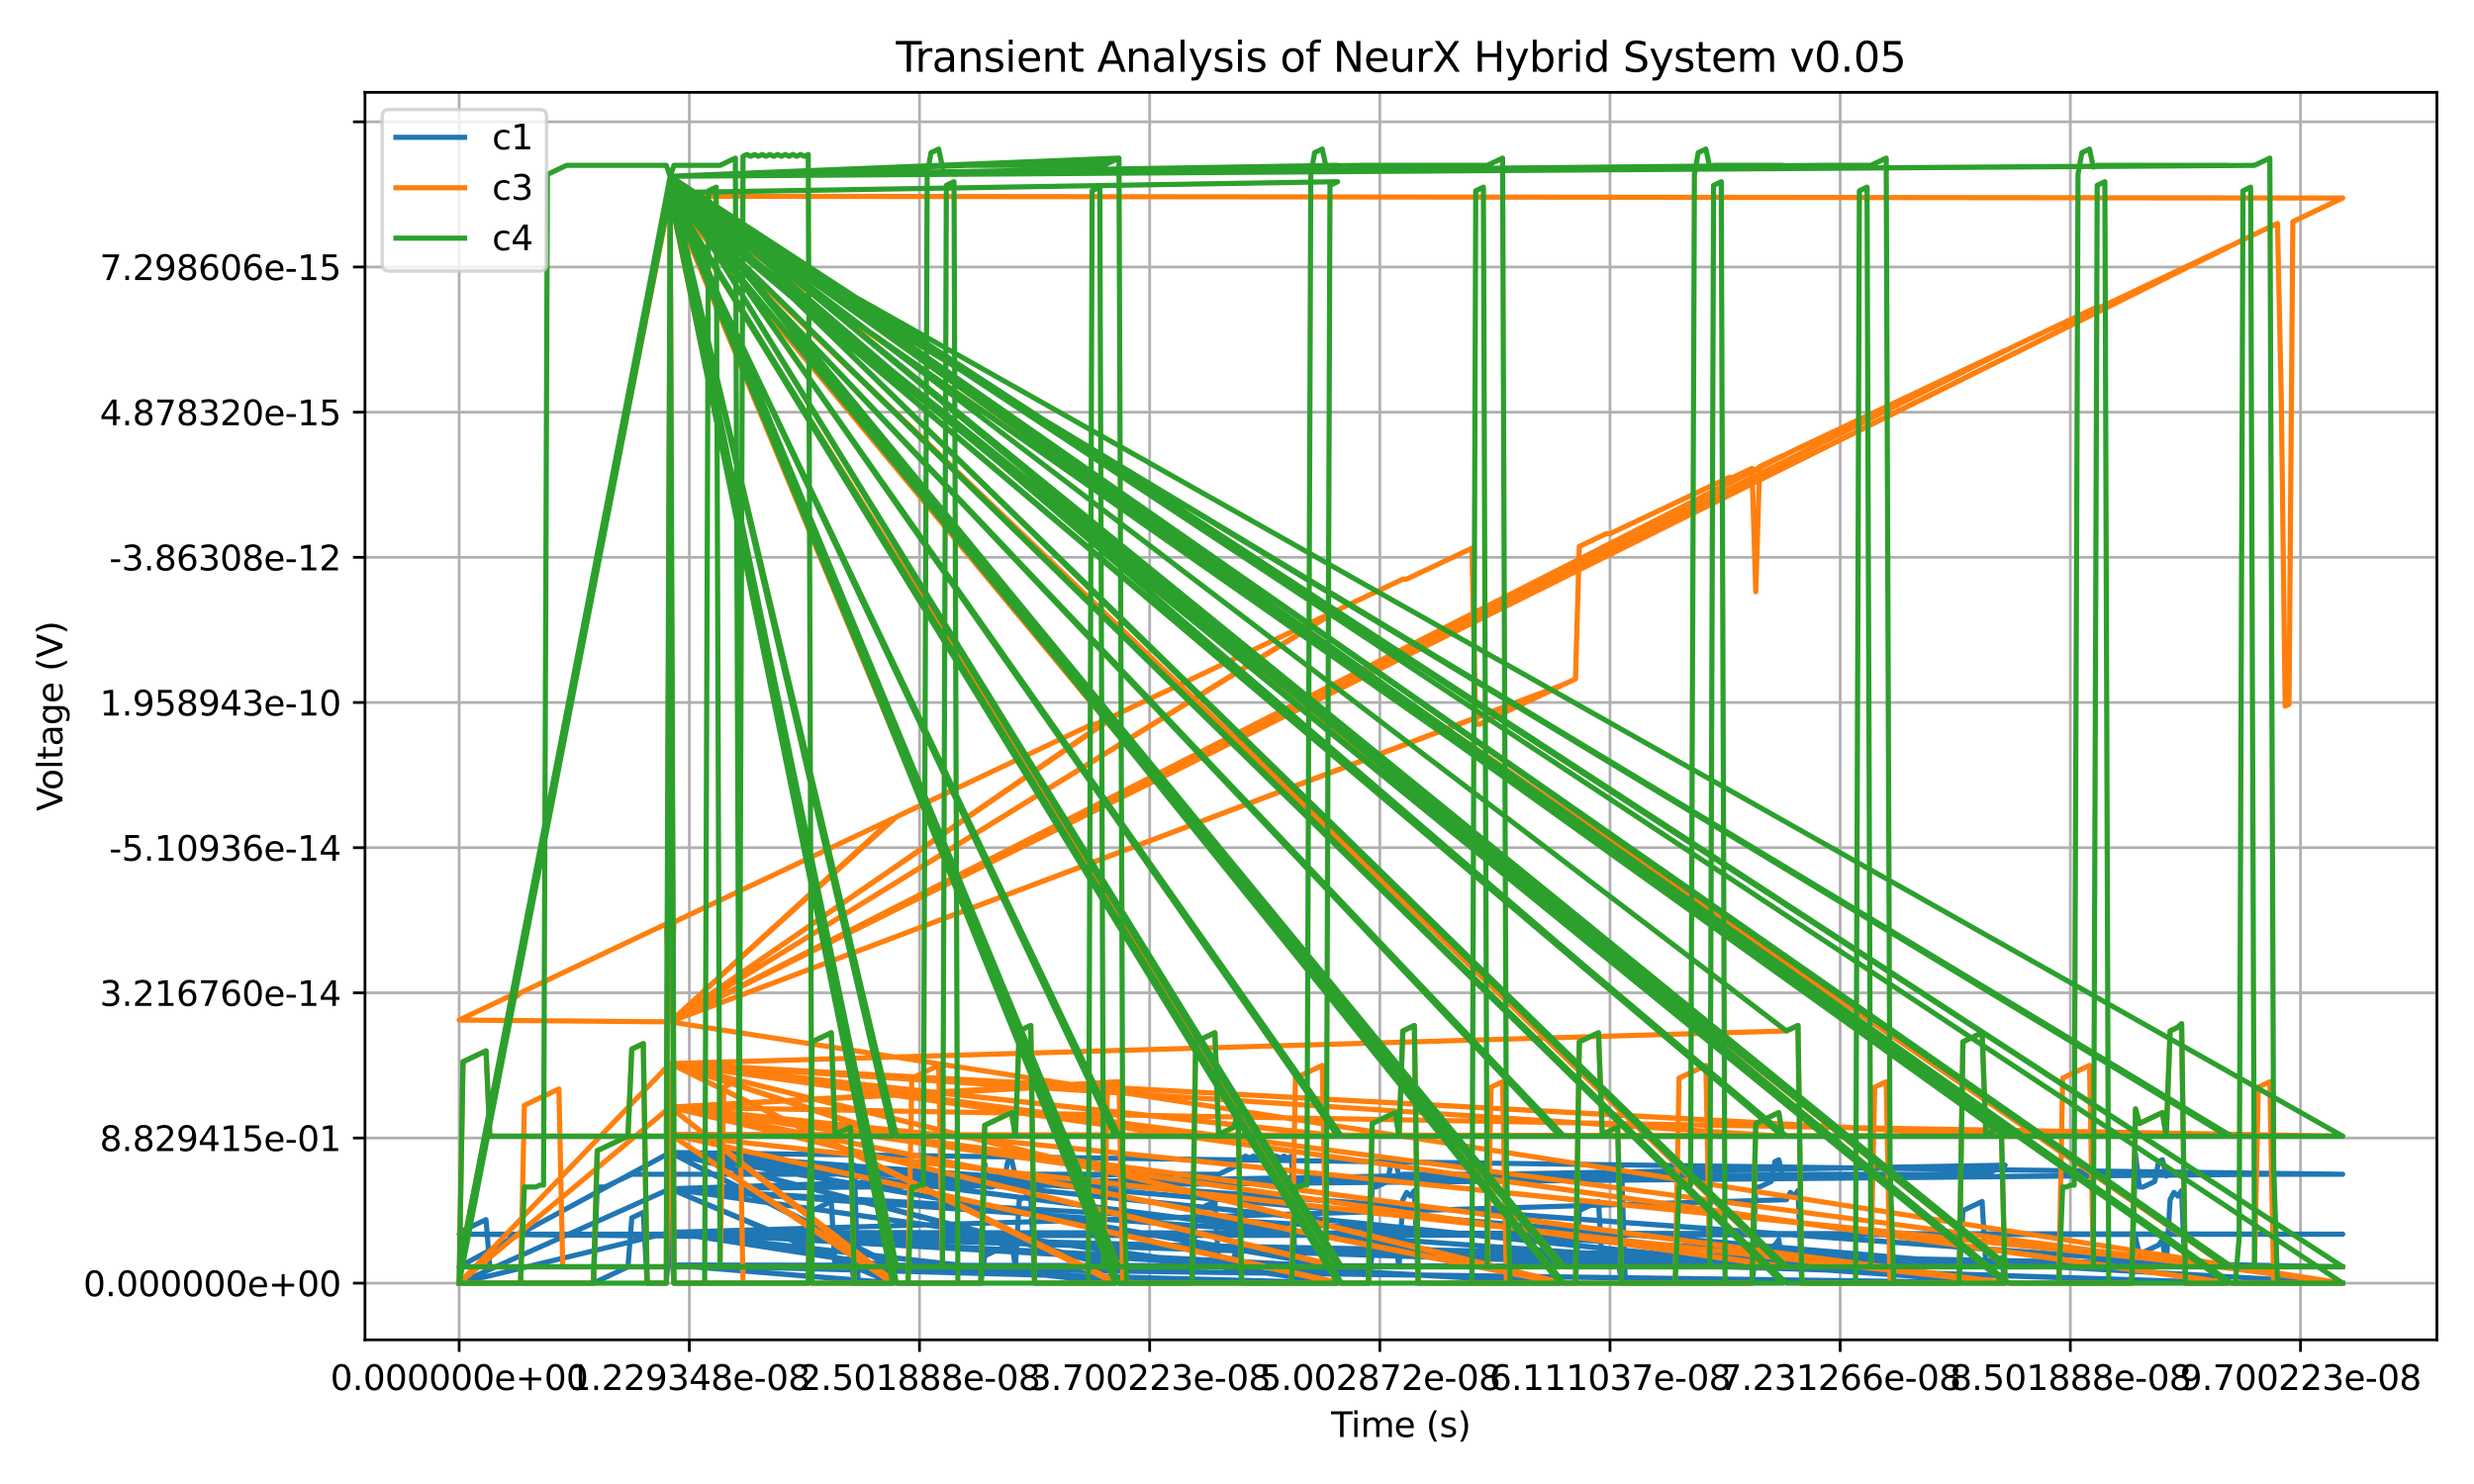 <?xml version="1.0" encoding="utf-8" standalone="no"?>
<!DOCTYPE svg PUBLIC "-//W3C//DTD SVG 1.1//EN"
  "http://www.w3.org/Graphics/SVG/1.1/DTD/svg11.dtd">
<svg xmlns:xlink="http://www.w3.org/1999/xlink" width="720pt" height="432pt" viewBox="0 0 720 432" xmlns="http://www.w3.org/2000/svg" version="1.1">
 <defs>
  <style type="text/css">*{stroke-linejoin: round; stroke-linecap: butt}</style>
 </defs>
 <g id="figure_1">
  <g id="patch_1">
   <path d="M 0 432 
L 720 432 
L 720 0 
L 0 0 
z
" style="fill: #ffffff"/>
  </g>
  <g id="axes_1">
   <g id="patch_2">
    <path d="M 106.22 390.04 
L 709.2 390.04 
L 709.2 26.88 
L 106.22 26.88 
z
" style="fill: #ffffff"/>
   </g>
   <g id="matplotlib.axis_1">
    <g id="xtick_1">
     <g id="line2d_1">
      <path d="M 133.628 390.04 
L 133.628 26.88 
" clip-path="url(#p514e5cd250)" style="fill: none; stroke: #b0b0b0; stroke-width: 0.8; stroke-linecap: square"/>
     </g>
     <g id="line2d_2">
      <defs>
       <path id="ma75a1e604f" d="M 0 0 
L 0 3.5 
" style="stroke: #000000; stroke-width: 0.8"/>
      </defs>
      <g>
       <use xlink:href="#ma75a1e604f" x="133.628" y="390.04" style="stroke: #000000; stroke-width: 0.8"/>
      </g>
     </g>
     <g id="text_1">
      <!-- 0.000000e+00 -->
      <g transform="translate(96.141 404.638) scale(0.1 -0.1)">
       <defs>
        <path id="DejaVuSans-30" d="M 2034 4250 
Q 1547 4250 1301 3770 
Q 1056 3291 1056 2328 
Q 1056 1369 1301 889 
Q 1547 409 2034 409 
Q 2525 409 2770 889 
Q 3016 1369 3016 2328 
Q 3016 3291 2770 3770 
Q 2525 4250 2034 4250 
z
M 2034 4750 
Q 2819 4750 3233 4129 
Q 3647 3509 3647 2328 
Q 3647 1150 3233 529 
Q 2819 -91 2034 -91 
Q 1250 -91 836 529 
Q 422 1150 422 2328 
Q 422 3509 836 4129 
Q 1250 4750 2034 4750 
z
" transform="scale(0.016)"/>
        <path id="DejaVuSans-2e" d="M 684 794 
L 1344 794 
L 1344 0 
L 684 0 
L 684 794 
z
" transform="scale(0.016)"/>
        <path id="DejaVuSans-65" d="M 3597 1894 
L 3597 1613 
L 953 1613 
Q 991 1019 1311 708 
Q 1631 397 2203 397 
Q 2534 397 2845 478 
Q 3156 559 3463 722 
L 3463 178 
Q 3153 47 2828 -22 
Q 2503 -91 2169 -91 
Q 1331 -91 842 396 
Q 353 884 353 1716 
Q 353 2575 817 3079 
Q 1281 3584 2069 3584 
Q 2775 3584 3186 3129 
Q 3597 2675 3597 1894 
z
M 3022 2063 
Q 3016 2534 2758 2815 
Q 2500 3097 2075 3097 
Q 1594 3097 1305 2825 
Q 1016 2553 972 2059 
L 3022 2063 
z
" transform="scale(0.016)"/>
        <path id="DejaVuSans-2b" d="M 2944 4013 
L 2944 2272 
L 4684 2272 
L 4684 1741 
L 2944 1741 
L 2944 0 
L 2419 0 
L 2419 1741 
L 678 1741 
L 678 2272 
L 2419 2272 
L 2419 4013 
L 2944 4013 
z
" transform="scale(0.016)"/>
       </defs>
       <use xlink:href="#DejaVuSans-30"/>
       <use xlink:href="#DejaVuSans-2e" x="63.623"/>
       <use xlink:href="#DejaVuSans-30" x="95.41"/>
       <use xlink:href="#DejaVuSans-30" x="159.033"/>
       <use xlink:href="#DejaVuSans-30" x="222.656"/>
       <use xlink:href="#DejaVuSans-30" x="286.279"/>
       <use xlink:href="#DejaVuSans-30" x="349.902"/>
       <use xlink:href="#DejaVuSans-30" x="413.525"/>
       <use xlink:href="#DejaVuSans-65" x="477.148"/>
       <use xlink:href="#DejaVuSans-2b" x="538.672"/>
       <use xlink:href="#DejaVuSans-30" x="622.461"/>
       <use xlink:href="#DejaVuSans-30" x="686.084"/>
      </g>
     </g>
    </g>
    <g id="xtick_2">
     <g id="line2d_3">
      <path d="M 200.614 390.04 
L 200.614 26.88 
" clip-path="url(#p514e5cd250)" style="fill: none; stroke: #b0b0b0; stroke-width: 0.8; stroke-linecap: square"/>
     </g>
     <g id="line2d_4">
      <g>
       <use xlink:href="#ma75a1e604f" x="200.614" y="390.04" style="stroke: #000000; stroke-width: 0.8"/>
      </g>
     </g>
     <g id="text_2">
      <!-- 1.229348e-08 -->
      <g transform="translate(165.513 404.638) scale(0.1 -0.1)">
       <defs>
        <path id="DejaVuSans-31" d="M 794 531 
L 1825 531 
L 1825 4091 
L 703 3866 
L 703 4441 
L 1819 4666 
L 2450 4666 
L 2450 531 
L 3481 531 
L 3481 0 
L 794 0 
L 794 531 
z
" transform="scale(0.016)"/>
        <path id="DejaVuSans-32" d="M 1228 531 
L 3431 531 
L 3431 0 
L 469 0 
L 469 531 
Q 828 903 1448 1529 
Q 2069 2156 2228 2338 
Q 2531 2678 2651 2914 
Q 2772 3150 2772 3378 
Q 2772 3750 2511 3984 
Q 2250 4219 1831 4219 
Q 1534 4219 1204 4116 
Q 875 4013 500 3803 
L 500 4441 
Q 881 4594 1212 4672 
Q 1544 4750 1819 4750 
Q 2544 4750 2975 4387 
Q 3406 4025 3406 3419 
Q 3406 3131 3298 2873 
Q 3191 2616 2906 2266 
Q 2828 2175 2409 1742 
Q 1991 1309 1228 531 
z
" transform="scale(0.016)"/>
        <path id="DejaVuSans-39" d="M 703 97 
L 703 672 
Q 941 559 1184 500 
Q 1428 441 1663 441 
Q 2288 441 2617 861 
Q 2947 1281 2994 2138 
Q 2813 1869 2534 1725 
Q 2256 1581 1919 1581 
Q 1219 1581 811 2004 
Q 403 2428 403 3163 
Q 403 3881 828 4315 
Q 1253 4750 1959 4750 
Q 2769 4750 3195 4129 
Q 3622 3509 3622 2328 
Q 3622 1225 3098 567 
Q 2575 -91 1691 -91 
Q 1453 -91 1209 -44 
Q 966 3 703 97 
z
M 1959 2075 
Q 2384 2075 2632 2365 
Q 2881 2656 2881 3163 
Q 2881 3666 2632 3958 
Q 2384 4250 1959 4250 
Q 1534 4250 1286 3958 
Q 1038 3666 1038 3163 
Q 1038 2656 1286 2365 
Q 1534 2075 1959 2075 
z
" transform="scale(0.016)"/>
        <path id="DejaVuSans-33" d="M 2597 2516 
Q 3050 2419 3304 2112 
Q 3559 1806 3559 1356 
Q 3559 666 3084 287 
Q 2609 -91 1734 -91 
Q 1441 -91 1130 -33 
Q 819 25 488 141 
L 488 750 
Q 750 597 1062 519 
Q 1375 441 1716 441 
Q 2309 441 2620 675 
Q 2931 909 2931 1356 
Q 2931 1769 2642 2001 
Q 2353 2234 1838 2234 
L 1294 2234 
L 1294 2753 
L 1863 2753 
Q 2328 2753 2575 2939 
Q 2822 3125 2822 3475 
Q 2822 3834 2567 4026 
Q 2313 4219 1838 4219 
Q 1578 4219 1281 4162 
Q 984 4106 628 3988 
L 628 4550 
Q 988 4650 1302 4700 
Q 1616 4750 1894 4750 
Q 2613 4750 3031 4423 
Q 3450 4097 3450 3541 
Q 3450 3153 3228 2886 
Q 3006 2619 2597 2516 
z
" transform="scale(0.016)"/>
        <path id="DejaVuSans-34" d="M 2419 4116 
L 825 1625 
L 2419 1625 
L 2419 4116 
z
M 2253 4666 
L 3047 4666 
L 3047 1625 
L 3713 1625 
L 3713 1100 
L 3047 1100 
L 3047 0 
L 2419 0 
L 2419 1100 
L 313 1100 
L 313 1709 
L 2253 4666 
z
" transform="scale(0.016)"/>
        <path id="DejaVuSans-38" d="M 2034 2216 
Q 1584 2216 1326 1975 
Q 1069 1734 1069 1313 
Q 1069 891 1326 650 
Q 1584 409 2034 409 
Q 2484 409 2743 651 
Q 3003 894 3003 1313 
Q 3003 1734 2745 1975 
Q 2488 2216 2034 2216 
z
M 1403 2484 
Q 997 2584 770 2862 
Q 544 3141 544 3541 
Q 544 4100 942 4425 
Q 1341 4750 2034 4750 
Q 2731 4750 3128 4425 
Q 3525 4100 3525 3541 
Q 3525 3141 3298 2862 
Q 3072 2584 2669 2484 
Q 3125 2378 3379 2068 
Q 3634 1759 3634 1313 
Q 3634 634 3220 271 
Q 2806 -91 2034 -91 
Q 1263 -91 848 271 
Q 434 634 434 1313 
Q 434 1759 690 2068 
Q 947 2378 1403 2484 
z
M 1172 3481 
Q 1172 3119 1398 2916 
Q 1625 2713 2034 2713 
Q 2441 2713 2670 2916 
Q 2900 3119 2900 3481 
Q 2900 3844 2670 4047 
Q 2441 4250 2034 4250 
Q 1625 4250 1398 4047 
Q 1172 3844 1172 3481 
z
" transform="scale(0.016)"/>
        <path id="DejaVuSans-2d" d="M 313 2009 
L 1997 2009 
L 1997 1497 
L 313 1497 
L 313 2009 
z
" transform="scale(0.016)"/>
       </defs>
       <use xlink:href="#DejaVuSans-31"/>
       <use xlink:href="#DejaVuSans-2e" x="63.623"/>
       <use xlink:href="#DejaVuSans-32" x="95.41"/>
       <use xlink:href="#DejaVuSans-32" x="159.033"/>
       <use xlink:href="#DejaVuSans-39" x="222.656"/>
       <use xlink:href="#DejaVuSans-33" x="286.279"/>
       <use xlink:href="#DejaVuSans-34" x="349.902"/>
       <use xlink:href="#DejaVuSans-38" x="413.525"/>
       <use xlink:href="#DejaVuSans-65" x="477.148"/>
       <use xlink:href="#DejaVuSans-2d" x="538.672"/>
       <use xlink:href="#DejaVuSans-30" x="574.756"/>
       <use xlink:href="#DejaVuSans-38" x="638.379"/>
      </g>
     </g>
    </g>
    <g id="xtick_3">
     <g id="line2d_5">
      <path d="M 267.599 390.04 
L 267.599 26.88 
" clip-path="url(#p514e5cd250)" style="fill: none; stroke: #b0b0b0; stroke-width: 0.8; stroke-linecap: square"/>
     </g>
     <g id="line2d_6">
      <g>
       <use xlink:href="#ma75a1e604f" x="267.599" y="390.04" style="stroke: #000000; stroke-width: 0.8"/>
      </g>
     </g>
     <g id="text_3">
      <!-- 2.501888e-08 -->
      <g transform="translate(232.498 404.638) scale(0.1 -0.1)">
       <defs>
        <path id="DejaVuSans-35" d="M 691 4666 
L 3169 4666 
L 3169 4134 
L 1269 4134 
L 1269 2991 
Q 1406 3038 1543 3061 
Q 1681 3084 1819 3084 
Q 2600 3084 3056 2656 
Q 3513 2228 3513 1497 
Q 3513 744 3044 326 
Q 2575 -91 1722 -91 
Q 1428 -91 1123 -41 
Q 819 9 494 109 
L 494 744 
Q 775 591 1075 516 
Q 1375 441 1709 441 
Q 2250 441 2565 725 
Q 2881 1009 2881 1497 
Q 2881 1984 2565 2268 
Q 2250 2553 1709 2553 
Q 1456 2553 1204 2497 
Q 953 2441 691 2322 
L 691 4666 
z
" transform="scale(0.016)"/>
       </defs>
       <use xlink:href="#DejaVuSans-32"/>
       <use xlink:href="#DejaVuSans-2e" x="63.623"/>
       <use xlink:href="#DejaVuSans-35" x="95.41"/>
       <use xlink:href="#DejaVuSans-30" x="159.033"/>
       <use xlink:href="#DejaVuSans-31" x="222.656"/>
       <use xlink:href="#DejaVuSans-38" x="286.279"/>
       <use xlink:href="#DejaVuSans-38" x="349.902"/>
       <use xlink:href="#DejaVuSans-38" x="413.525"/>
       <use xlink:href="#DejaVuSans-65" x="477.148"/>
       <use xlink:href="#DejaVuSans-2d" x="538.672"/>
       <use xlink:href="#DejaVuSans-30" x="574.756"/>
       <use xlink:href="#DejaVuSans-38" x="638.379"/>
      </g>
     </g>
    </g>
    <g id="xtick_4">
     <g id="line2d_7">
      <path d="M 334.584 390.04 
L 334.584 26.88 
" clip-path="url(#p514e5cd250)" style="fill: none; stroke: #b0b0b0; stroke-width: 0.8; stroke-linecap: square"/>
     </g>
     <g id="line2d_8">
      <g>
       <use xlink:href="#ma75a1e604f" x="334.584" y="390.04" style="stroke: #000000; stroke-width: 0.8"/>
      </g>
     </g>
     <g id="text_4">
      <!-- 3.700223e-08 -->
      <g transform="translate(299.484 404.638) scale(0.1 -0.1)">
       <defs>
        <path id="DejaVuSans-37" d="M 525 4666 
L 3525 4666 
L 3525 4397 
L 1831 0 
L 1172 0 
L 2766 4134 
L 525 4134 
L 525 4666 
z
" transform="scale(0.016)"/>
       </defs>
       <use xlink:href="#DejaVuSans-33"/>
       <use xlink:href="#DejaVuSans-2e" x="63.623"/>
       <use xlink:href="#DejaVuSans-37" x="95.41"/>
       <use xlink:href="#DejaVuSans-30" x="159.033"/>
       <use xlink:href="#DejaVuSans-30" x="222.656"/>
       <use xlink:href="#DejaVuSans-32" x="286.279"/>
       <use xlink:href="#DejaVuSans-32" x="349.902"/>
       <use xlink:href="#DejaVuSans-33" x="413.525"/>
       <use xlink:href="#DejaVuSans-65" x="477.148"/>
       <use xlink:href="#DejaVuSans-2d" x="538.672"/>
       <use xlink:href="#DejaVuSans-30" x="574.756"/>
       <use xlink:href="#DejaVuSans-38" x="638.379"/>
      </g>
     </g>
    </g>
    <g id="xtick_5">
     <g id="line2d_9">
      <path d="M 401.57 390.04 
L 401.57 26.88 
" clip-path="url(#p514e5cd250)" style="fill: none; stroke: #b0b0b0; stroke-width: 0.8; stroke-linecap: square"/>
     </g>
     <g id="line2d_10">
      <g>
       <use xlink:href="#ma75a1e604f" x="401.57" y="390.04" style="stroke: #000000; stroke-width: 0.8"/>
      </g>
     </g>
     <g id="text_5">
      <!-- 5.002872e-08 -->
      <g transform="translate(366.469 404.638) scale(0.1 -0.1)">
       <use xlink:href="#DejaVuSans-35"/>
       <use xlink:href="#DejaVuSans-2e" x="63.623"/>
       <use xlink:href="#DejaVuSans-30" x="95.41"/>
       <use xlink:href="#DejaVuSans-30" x="159.033"/>
       <use xlink:href="#DejaVuSans-32" x="222.656"/>
       <use xlink:href="#DejaVuSans-38" x="286.279"/>
       <use xlink:href="#DejaVuSans-37" x="349.902"/>
       <use xlink:href="#DejaVuSans-32" x="413.525"/>
       <use xlink:href="#DejaVuSans-65" x="477.148"/>
       <use xlink:href="#DejaVuSans-2d" x="538.672"/>
       <use xlink:href="#DejaVuSans-30" x="574.756"/>
       <use xlink:href="#DejaVuSans-38" x="638.379"/>
      </g>
     </g>
    </g>
    <g id="xtick_6">
     <g id="line2d_11">
      <path d="M 468.555 390.04 
L 468.555 26.88 
" clip-path="url(#p514e5cd250)" style="fill: none; stroke: #b0b0b0; stroke-width: 0.8; stroke-linecap: square"/>
     </g>
     <g id="line2d_12">
      <g>
       <use xlink:href="#ma75a1e604f" x="468.555" y="390.04" style="stroke: #000000; stroke-width: 0.8"/>
      </g>
     </g>
     <g id="text_6">
      <!-- 6.111037e-08 -->
      <g transform="translate(433.454 404.638) scale(0.1 -0.1)">
       <defs>
        <path id="DejaVuSans-36" d="M 2113 2584 
Q 1688 2584 1439 2293 
Q 1191 2003 1191 1497 
Q 1191 994 1439 701 
Q 1688 409 2113 409 
Q 2538 409 2786 701 
Q 3034 994 3034 1497 
Q 3034 2003 2786 2293 
Q 2538 2584 2113 2584 
z
M 3366 4563 
L 3366 3988 
Q 3128 4100 2886 4159 
Q 2644 4219 2406 4219 
Q 1781 4219 1451 3797 
Q 1122 3375 1075 2522 
Q 1259 2794 1537 2939 
Q 1816 3084 2150 3084 
Q 2853 3084 3261 2657 
Q 3669 2231 3669 1497 
Q 3669 778 3244 343 
Q 2819 -91 2113 -91 
Q 1303 -91 875 529 
Q 447 1150 447 2328 
Q 447 3434 972 4092 
Q 1497 4750 2381 4750 
Q 2619 4750 2861 4703 
Q 3103 4656 3366 4563 
z
" transform="scale(0.016)"/>
       </defs>
       <use xlink:href="#DejaVuSans-36"/>
       <use xlink:href="#DejaVuSans-2e" x="63.623"/>
       <use xlink:href="#DejaVuSans-31" x="95.41"/>
       <use xlink:href="#DejaVuSans-31" x="159.033"/>
       <use xlink:href="#DejaVuSans-31" x="222.656"/>
       <use xlink:href="#DejaVuSans-30" x="286.279"/>
       <use xlink:href="#DejaVuSans-33" x="349.902"/>
       <use xlink:href="#DejaVuSans-37" x="413.525"/>
       <use xlink:href="#DejaVuSans-65" x="477.148"/>
       <use xlink:href="#DejaVuSans-2d" x="538.672"/>
       <use xlink:href="#DejaVuSans-30" x="574.756"/>
       <use xlink:href="#DejaVuSans-38" x="638.379"/>
      </g>
     </g>
    </g>
    <g id="xtick_7">
     <g id="line2d_13">
      <path d="M 535.54 390.04 
L 535.54 26.88 
" clip-path="url(#p514e5cd250)" style="fill: none; stroke: #b0b0b0; stroke-width: 0.8; stroke-linecap: square"/>
     </g>
     <g id="line2d_14">
      <g>
       <use xlink:href="#ma75a1e604f" x="535.54" y="390.04" style="stroke: #000000; stroke-width: 0.8"/>
      </g>
     </g>
     <g id="text_7">
      <!-- 7.231266e-08 -->
      <g transform="translate(500.44 404.638) scale(0.1 -0.1)">
       <use xlink:href="#DejaVuSans-37"/>
       <use xlink:href="#DejaVuSans-2e" x="63.623"/>
       <use xlink:href="#DejaVuSans-32" x="95.41"/>
       <use xlink:href="#DejaVuSans-33" x="159.033"/>
       <use xlink:href="#DejaVuSans-31" x="222.656"/>
       <use xlink:href="#DejaVuSans-32" x="286.279"/>
       <use xlink:href="#DejaVuSans-36" x="349.902"/>
       <use xlink:href="#DejaVuSans-36" x="413.525"/>
       <use xlink:href="#DejaVuSans-65" x="477.148"/>
       <use xlink:href="#DejaVuSans-2d" x="538.672"/>
       <use xlink:href="#DejaVuSans-30" x="574.756"/>
       <use xlink:href="#DejaVuSans-38" x="638.379"/>
      </g>
     </g>
    </g>
    <g id="xtick_8">
     <g id="line2d_15">
      <path d="M 602.526 390.04 
L 602.526 26.88 
" clip-path="url(#p514e5cd250)" style="fill: none; stroke: #b0b0b0; stroke-width: 0.8; stroke-linecap: square"/>
     </g>
     <g id="line2d_16">
      <g>
       <use xlink:href="#ma75a1e604f" x="602.526" y="390.04" style="stroke: #000000; stroke-width: 0.8"/>
      </g>
     </g>
     <g id="text_8">
      <!-- 8.501888e-08 -->
      <g transform="translate(567.425 404.638) scale(0.1 -0.1)">
       <use xlink:href="#DejaVuSans-38"/>
       <use xlink:href="#DejaVuSans-2e" x="63.623"/>
       <use xlink:href="#DejaVuSans-35" x="95.41"/>
       <use xlink:href="#DejaVuSans-30" x="159.033"/>
       <use xlink:href="#DejaVuSans-31" x="222.656"/>
       <use xlink:href="#DejaVuSans-38" x="286.279"/>
       <use xlink:href="#DejaVuSans-38" x="349.902"/>
       <use xlink:href="#DejaVuSans-38" x="413.525"/>
       <use xlink:href="#DejaVuSans-65" x="477.148"/>
       <use xlink:href="#DejaVuSans-2d" x="538.672"/>
       <use xlink:href="#DejaVuSans-30" x="574.756"/>
       <use xlink:href="#DejaVuSans-38" x="638.379"/>
      </g>
     </g>
    </g>
    <g id="xtick_9">
     <g id="line2d_17">
      <path d="M 669.511 390.04 
L 669.511 26.88 
" clip-path="url(#p514e5cd250)" style="fill: none; stroke: #b0b0b0; stroke-width: 0.8; stroke-linecap: square"/>
     </g>
     <g id="line2d_18">
      <g>
       <use xlink:href="#ma75a1e604f" x="669.511" y="390.04" style="stroke: #000000; stroke-width: 0.8"/>
      </g>
     </g>
     <g id="text_9">
      <!-- 9.700223e-08 -->
      <g transform="translate(634.41 404.638) scale(0.1 -0.1)">
       <use xlink:href="#DejaVuSans-39"/>
       <use xlink:href="#DejaVuSans-2e" x="63.623"/>
       <use xlink:href="#DejaVuSans-37" x="95.41"/>
       <use xlink:href="#DejaVuSans-30" x="159.033"/>
       <use xlink:href="#DejaVuSans-30" x="222.656"/>
       <use xlink:href="#DejaVuSans-32" x="286.279"/>
       <use xlink:href="#DejaVuSans-32" x="349.902"/>
       <use xlink:href="#DejaVuSans-33" x="413.525"/>
       <use xlink:href="#DejaVuSans-65" x="477.148"/>
       <use xlink:href="#DejaVuSans-2d" x="538.672"/>
       <use xlink:href="#DejaVuSans-30" x="574.756"/>
       <use xlink:href="#DejaVuSans-38" x="638.379"/>
      </g>
     </g>
    </g>
    <g id="text_10">
     <!-- Time (s) -->
     <g transform="translate(387.381 418.317) scale(0.1 -0.1)">
      <defs>
       <path id="DejaVuSans-54" d="M -19 4666 
L 3928 4666 
L 3928 4134 
L 2272 4134 
L 2272 0 
L 1638 0 
L 1638 4134 
L -19 4134 
L -19 4666 
z
" transform="scale(0.016)"/>
       <path id="DejaVuSans-69" d="M 603 3500 
L 1178 3500 
L 1178 0 
L 603 0 
L 603 3500 
z
M 603 4863 
L 1178 4863 
L 1178 4134 
L 603 4134 
L 603 4863 
z
" transform="scale(0.016)"/>
       <path id="DejaVuSans-6d" d="M 3328 2828 
Q 3544 3216 3844 3400 
Q 4144 3584 4550 3584 
Q 5097 3584 5394 3201 
Q 5691 2819 5691 2113 
L 5691 0 
L 5113 0 
L 5113 2094 
Q 5113 2597 4934 2840 
Q 4756 3084 4391 3084 
Q 3944 3084 3684 2787 
Q 3425 2491 3425 1978 
L 3425 0 
L 2847 0 
L 2847 2094 
Q 2847 2600 2669 2842 
Q 2491 3084 2119 3084 
Q 1678 3084 1418 2786 
Q 1159 2488 1159 1978 
L 1159 0 
L 581 0 
L 581 3500 
L 1159 3500 
L 1159 2956 
Q 1356 3278 1631 3431 
Q 1906 3584 2284 3584 
Q 2666 3584 2933 3390 
Q 3200 3197 3328 2828 
z
" transform="scale(0.016)"/>
       <path id="DejaVuSans-20" transform="scale(0.016)"/>
       <path id="DejaVuSans-28" d="M 1984 4856 
Q 1566 4138 1362 3434 
Q 1159 2731 1159 2009 
Q 1159 1288 1364 580 
Q 1569 -128 1984 -844 
L 1484 -844 
Q 1016 -109 783 600 
Q 550 1309 550 2009 
Q 550 2706 781 3412 
Q 1013 4119 1484 4856 
L 1984 4856 
z
" transform="scale(0.016)"/>
       <path id="DejaVuSans-73" d="M 2834 3397 
L 2834 2853 
Q 2591 2978 2328 3040 
Q 2066 3103 1784 3103 
Q 1356 3103 1142 2972 
Q 928 2841 928 2578 
Q 928 2378 1081 2264 
Q 1234 2150 1697 2047 
L 1894 2003 
Q 2506 1872 2764 1633 
Q 3022 1394 3022 966 
Q 3022 478 2636 193 
Q 2250 -91 1575 -91 
Q 1294 -91 989 -36 
Q 684 19 347 128 
L 347 722 
Q 666 556 975 473 
Q 1284 391 1588 391 
Q 1994 391 2212 530 
Q 2431 669 2431 922 
Q 2431 1156 2273 1281 
Q 2116 1406 1581 1522 
L 1381 1569 
Q 847 1681 609 1914 
Q 372 2147 372 2553 
Q 372 3047 722 3315 
Q 1072 3584 1716 3584 
Q 2034 3584 2315 3537 
Q 2597 3491 2834 3397 
z
" transform="scale(0.016)"/>
       <path id="DejaVuSans-29" d="M 513 4856 
L 1013 4856 
Q 1481 4119 1714 3412 
Q 1947 2706 1947 2009 
Q 1947 1309 1714 600 
Q 1481 -109 1013 -844 
L 513 -844 
Q 928 -128 1133 580 
Q 1338 1288 1338 2009 
Q 1338 2731 1133 3434 
Q 928 4138 513 4856 
z
" transform="scale(0.016)"/>
      </defs>
      <use xlink:href="#DejaVuSans-54"/>
      <use xlink:href="#DejaVuSans-69" x="57.959"/>
      <use xlink:href="#DejaVuSans-6d" x="85.742"/>
      <use xlink:href="#DejaVuSans-65" x="183.154"/>
      <use xlink:href="#DejaVuSans-20" x="244.678"/>
      <use xlink:href="#DejaVuSans-28" x="276.465"/>
      <use xlink:href="#DejaVuSans-73" x="315.479"/>
      <use xlink:href="#DejaVuSans-29" x="367.578"/>
     </g>
    </g>
   </g>
   <g id="matplotlib.axis_2">
    <g id="ytick_1">
     <g id="line2d_19">
      <path d="M 106.22 373.533 
L 709.2 373.533 
" clip-path="url(#p514e5cd250)" style="fill: none; stroke: #b0b0b0; stroke-width: 0.8; stroke-linecap: square"/>
     </g>
     <g id="line2d_20">
      <defs>
       <path id="mafbf0014d5" d="M 0 0 
L -3.5 0 
" style="stroke: #000000; stroke-width: 0.8"/>
      </defs>
      <g>
       <use xlink:href="#mafbf0014d5" x="106.22" y="373.533" style="stroke: #000000; stroke-width: 0.8"/>
      </g>
     </g>
     <g id="text_11">
      <!-- 0.000000e+00 -->
      <g transform="translate(24.247 377.332) scale(0.1 -0.1)">
       <use xlink:href="#DejaVuSans-30"/>
       <use xlink:href="#DejaVuSans-2e" x="63.623"/>
       <use xlink:href="#DejaVuSans-30" x="95.41"/>
       <use xlink:href="#DejaVuSans-30" x="159.033"/>
       <use xlink:href="#DejaVuSans-30" x="222.656"/>
       <use xlink:href="#DejaVuSans-30" x="286.279"/>
       <use xlink:href="#DejaVuSans-30" x="349.902"/>
       <use xlink:href="#DejaVuSans-30" x="413.525"/>
       <use xlink:href="#DejaVuSans-65" x="477.148"/>
       <use xlink:href="#DejaVuSans-2b" x="538.672"/>
       <use xlink:href="#DejaVuSans-30" x="622.461"/>
       <use xlink:href="#DejaVuSans-30" x="686.084"/>
      </g>
     </g>
    </g>
    <g id="ytick_2">
     <g id="line2d_21">
      <path d="M 106.22 331.274 
L 709.2 331.274 
" clip-path="url(#p514e5cd250)" style="fill: none; stroke: #b0b0b0; stroke-width: 0.8; stroke-linecap: square"/>
     </g>
     <g id="line2d_22">
      <g>
       <use xlink:href="#mafbf0014d5" x="106.22" y="331.274" style="stroke: #000000; stroke-width: 0.8"/>
      </g>
     </g>
     <g id="text_12">
      <!-- 8.829415e-01 -->
      <g transform="translate(29.018 335.073) scale(0.1 -0.1)">
       <use xlink:href="#DejaVuSans-38"/>
       <use xlink:href="#DejaVuSans-2e" x="63.623"/>
       <use xlink:href="#DejaVuSans-38" x="95.41"/>
       <use xlink:href="#DejaVuSans-32" x="159.033"/>
       <use xlink:href="#DejaVuSans-39" x="222.656"/>
       <use xlink:href="#DejaVuSans-34" x="286.279"/>
       <use xlink:href="#DejaVuSans-31" x="349.902"/>
       <use xlink:href="#DejaVuSans-35" x="413.525"/>
       <use xlink:href="#DejaVuSans-65" x="477.148"/>
       <use xlink:href="#DejaVuSans-2d" x="538.672"/>
       <use xlink:href="#DejaVuSans-30" x="574.756"/>
       <use xlink:href="#DejaVuSans-31" x="638.379"/>
      </g>
     </g>
    </g>
    <g id="ytick_3">
     <g id="line2d_23">
      <path d="M 106.22 289.015 
L 709.2 289.015 
" clip-path="url(#p514e5cd250)" style="fill: none; stroke: #b0b0b0; stroke-width: 0.8; stroke-linecap: square"/>
     </g>
     <g id="line2d_24">
      <g>
       <use xlink:href="#mafbf0014d5" x="106.22" y="289.015" style="stroke: #000000; stroke-width: 0.8"/>
      </g>
     </g>
     <g id="text_13">
      <!-- 3.216760e-14 -->
      <g transform="translate(29.018 292.815) scale(0.1 -0.1)">
       <use xlink:href="#DejaVuSans-33"/>
       <use xlink:href="#DejaVuSans-2e" x="63.623"/>
       <use xlink:href="#DejaVuSans-32" x="95.41"/>
       <use xlink:href="#DejaVuSans-31" x="159.033"/>
       <use xlink:href="#DejaVuSans-36" x="222.656"/>
       <use xlink:href="#DejaVuSans-37" x="286.279"/>
       <use xlink:href="#DejaVuSans-36" x="349.902"/>
       <use xlink:href="#DejaVuSans-30" x="413.525"/>
       <use xlink:href="#DejaVuSans-65" x="477.148"/>
       <use xlink:href="#DejaVuSans-2d" x="538.672"/>
       <use xlink:href="#DejaVuSans-31" x="574.756"/>
       <use xlink:href="#DejaVuSans-34" x="638.379"/>
      </g>
     </g>
    </g>
    <g id="ytick_4">
     <g id="line2d_25">
      <path d="M 106.22 246.757 
L 709.2 246.757 
" clip-path="url(#p514e5cd250)" style="fill: none; stroke: #b0b0b0; stroke-width: 0.8; stroke-linecap: square"/>
     </g>
     <g id="line2d_26">
      <g>
       <use xlink:href="#mafbf0014d5" x="106.22" y="246.757" style="stroke: #000000; stroke-width: 0.8"/>
      </g>
     </g>
     <g id="text_14">
      <!-- -5.10936e-14 -->
      <g transform="translate(31.773 250.556) scale(0.1 -0.1)">
       <use xlink:href="#DejaVuSans-2d"/>
       <use xlink:href="#DejaVuSans-35" x="36.084"/>
       <use xlink:href="#DejaVuSans-2e" x="99.707"/>
       <use xlink:href="#DejaVuSans-31" x="131.494"/>
       <use xlink:href="#DejaVuSans-30" x="195.117"/>
       <use xlink:href="#DejaVuSans-39" x="258.74"/>
       <use xlink:href="#DejaVuSans-33" x="322.363"/>
       <use xlink:href="#DejaVuSans-36" x="385.986"/>
       <use xlink:href="#DejaVuSans-65" x="449.609"/>
       <use xlink:href="#DejaVuSans-2d" x="511.133"/>
       <use xlink:href="#DejaVuSans-31" x="547.217"/>
       <use xlink:href="#DejaVuSans-34" x="610.84"/>
      </g>
     </g>
    </g>
    <g id="ytick_5">
     <g id="line2d_27">
      <path d="M 106.22 204.498 
L 709.2 204.498 
" clip-path="url(#p514e5cd250)" style="fill: none; stroke: #b0b0b0; stroke-width: 0.8; stroke-linecap: square"/>
     </g>
     <g id="line2d_28">
      <g>
       <use xlink:href="#mafbf0014d5" x="106.22" y="204.498" style="stroke: #000000; stroke-width: 0.8"/>
      </g>
     </g>
     <g id="text_15">
      <!-- 1.958943e-10 -->
      <g transform="translate(29.018 208.297) scale(0.1 -0.1)">
       <use xlink:href="#DejaVuSans-31"/>
       <use xlink:href="#DejaVuSans-2e" x="63.623"/>
       <use xlink:href="#DejaVuSans-39" x="95.41"/>
       <use xlink:href="#DejaVuSans-35" x="159.033"/>
       <use xlink:href="#DejaVuSans-38" x="222.656"/>
       <use xlink:href="#DejaVuSans-39" x="286.279"/>
       <use xlink:href="#DejaVuSans-34" x="349.902"/>
       <use xlink:href="#DejaVuSans-33" x="413.525"/>
       <use xlink:href="#DejaVuSans-65" x="477.148"/>
       <use xlink:href="#DejaVuSans-2d" x="538.672"/>
       <use xlink:href="#DejaVuSans-31" x="574.756"/>
       <use xlink:href="#DejaVuSans-30" x="638.379"/>
      </g>
     </g>
    </g>
    <g id="ytick_6">
     <g id="line2d_29">
      <path d="M 106.22 162.24 
L 709.2 162.24 
" clip-path="url(#p514e5cd250)" style="fill: none; stroke: #b0b0b0; stroke-width: 0.8; stroke-linecap: square"/>
     </g>
     <g id="line2d_30">
      <g>
       <use xlink:href="#mafbf0014d5" x="106.22" y="162.24" style="stroke: #000000; stroke-width: 0.8"/>
      </g>
     </g>
     <g id="text_16">
      <!-- -3.86308e-12 -->
      <g transform="translate(31.773 166.039) scale(0.1 -0.1)">
       <use xlink:href="#DejaVuSans-2d"/>
       <use xlink:href="#DejaVuSans-33" x="36.084"/>
       <use xlink:href="#DejaVuSans-2e" x="99.707"/>
       <use xlink:href="#DejaVuSans-38" x="131.494"/>
       <use xlink:href="#DejaVuSans-36" x="195.117"/>
       <use xlink:href="#DejaVuSans-33" x="258.74"/>
       <use xlink:href="#DejaVuSans-30" x="322.363"/>
       <use xlink:href="#DejaVuSans-38" x="385.986"/>
       <use xlink:href="#DejaVuSans-65" x="449.609"/>
       <use xlink:href="#DejaVuSans-2d" x="511.133"/>
       <use xlink:href="#DejaVuSans-31" x="547.217"/>
       <use xlink:href="#DejaVuSans-32" x="610.84"/>
      </g>
     </g>
    </g>
    <g id="ytick_7">
     <g id="line2d_31">
      <path d="M 106.22 119.981 
L 709.2 119.981 
" clip-path="url(#p514e5cd250)" style="fill: none; stroke: #b0b0b0; stroke-width: 0.8; stroke-linecap: square"/>
     </g>
     <g id="line2d_32">
      <g>
       <use xlink:href="#mafbf0014d5" x="106.22" y="119.981" style="stroke: #000000; stroke-width: 0.8"/>
      </g>
     </g>
     <g id="text_17">
      <!-- 4.878320e-15 -->
      <g transform="translate(29.018 123.78) scale(0.1 -0.1)">
       <use xlink:href="#DejaVuSans-34"/>
       <use xlink:href="#DejaVuSans-2e" x="63.623"/>
       <use xlink:href="#DejaVuSans-38" x="95.41"/>
       <use xlink:href="#DejaVuSans-37" x="159.033"/>
       <use xlink:href="#DejaVuSans-38" x="222.656"/>
       <use xlink:href="#DejaVuSans-33" x="286.279"/>
       <use xlink:href="#DejaVuSans-32" x="349.902"/>
       <use xlink:href="#DejaVuSans-30" x="413.525"/>
       <use xlink:href="#DejaVuSans-65" x="477.148"/>
       <use xlink:href="#DejaVuSans-2d" x="538.672"/>
       <use xlink:href="#DejaVuSans-31" x="574.756"/>
       <use xlink:href="#DejaVuSans-35" x="638.379"/>
      </g>
     </g>
    </g>
    <g id="ytick_8">
     <g id="line2d_33">
      <path d="M 106.22 77.722 
L 709.2 77.722 
" clip-path="url(#p514e5cd250)" style="fill: none; stroke: #b0b0b0; stroke-width: 0.8; stroke-linecap: square"/>
     </g>
     <g id="line2d_34">
      <g>
       <use xlink:href="#mafbf0014d5" x="106.22" y="77.722" style="stroke: #000000; stroke-width: 0.8"/>
      </g>
     </g>
     <g id="text_18">
      <!-- 7.298606e-15 -->
      <g transform="translate(29.018 81.522) scale(0.1 -0.1)">
       <use xlink:href="#DejaVuSans-37"/>
       <use xlink:href="#DejaVuSans-2e" x="63.623"/>
       <use xlink:href="#DejaVuSans-32" x="95.41"/>
       <use xlink:href="#DejaVuSans-39" x="159.033"/>
       <use xlink:href="#DejaVuSans-38" x="222.656"/>
       <use xlink:href="#DejaVuSans-36" x="286.279"/>
       <use xlink:href="#DejaVuSans-30" x="349.902"/>
       <use xlink:href="#DejaVuSans-36" x="413.525"/>
       <use xlink:href="#DejaVuSans-65" x="477.148"/>
       <use xlink:href="#DejaVuSans-2d" x="538.672"/>
       <use xlink:href="#DejaVuSans-31" x="574.756"/>
       <use xlink:href="#DejaVuSans-35" x="638.379"/>
      </g>
     </g>
    </g>
    <g id="ytick_9">
     <g id="line2d_35">
      <path d="M 106.22 35.464 
L 709.2 35.464 
" clip-path="url(#p514e5cd250)" style="fill: none; stroke: #b0b0b0; stroke-width: 0.8; stroke-linecap: square"/>
     </g>
     <g id="line2d_36">
      <g>
       <use xlink:href="#mafbf0014d5" x="106.22" y="35.464" style="stroke: #000000; stroke-width: 0.8"/>
      </g>
     </g>
    </g>
    <g id="text_19">
     <!-- Voltage (V) -->
     <g transform="translate(18.167 236.127) rotate(-90) scale(0.1 -0.1)">
      <defs>
       <path id="DejaVuSans-56" d="M 1831 0 
L 50 4666 
L 709 4666 
L 2188 738 
L 3669 4666 
L 4325 4666 
L 2547 0 
L 1831 0 
z
" transform="scale(0.016)"/>
       <path id="DejaVuSans-6f" d="M 1959 3097 
Q 1497 3097 1228 2736 
Q 959 2375 959 1747 
Q 959 1119 1226 758 
Q 1494 397 1959 397 
Q 2419 397 2687 759 
Q 2956 1122 2956 1747 
Q 2956 2369 2687 2733 
Q 2419 3097 1959 3097 
z
M 1959 3584 
Q 2709 3584 3137 3096 
Q 3566 2609 3566 1747 
Q 3566 888 3137 398 
Q 2709 -91 1959 -91 
Q 1206 -91 779 398 
Q 353 888 353 1747 
Q 353 2609 779 3096 
Q 1206 3584 1959 3584 
z
" transform="scale(0.016)"/>
       <path id="DejaVuSans-6c" d="M 603 4863 
L 1178 4863 
L 1178 0 
L 603 0 
L 603 4863 
z
" transform="scale(0.016)"/>
       <path id="DejaVuSans-74" d="M 1172 4494 
L 1172 3500 
L 2356 3500 
L 2356 3053 
L 1172 3053 
L 1172 1153 
Q 1172 725 1289 603 
Q 1406 481 1766 481 
L 2356 481 
L 2356 0 
L 1766 0 
Q 1100 0 847 248 
Q 594 497 594 1153 
L 594 3053 
L 172 3053 
L 172 3500 
L 594 3500 
L 594 4494 
L 1172 4494 
z
" transform="scale(0.016)"/>
       <path id="DejaVuSans-61" d="M 2194 1759 
Q 1497 1759 1228 1600 
Q 959 1441 959 1056 
Q 959 750 1161 570 
Q 1363 391 1709 391 
Q 2188 391 2477 730 
Q 2766 1069 2766 1631 
L 2766 1759 
L 2194 1759 
z
M 3341 1997 
L 3341 0 
L 2766 0 
L 2766 531 
Q 2569 213 2275 61 
Q 1981 -91 1556 -91 
Q 1019 -91 701 211 
Q 384 513 384 1019 
Q 384 1609 779 1909 
Q 1175 2209 1959 2209 
L 2766 2209 
L 2766 2266 
Q 2766 2663 2505 2880 
Q 2244 3097 1772 3097 
Q 1472 3097 1187 3025 
Q 903 2953 641 2809 
L 641 3341 
Q 956 3463 1253 3523 
Q 1550 3584 1831 3584 
Q 2591 3584 2966 3190 
Q 3341 2797 3341 1997 
z
" transform="scale(0.016)"/>
       <path id="DejaVuSans-67" d="M 2906 1791 
Q 2906 2416 2648 2759 
Q 2391 3103 1925 3103 
Q 1463 3103 1205 2759 
Q 947 2416 947 1791 
Q 947 1169 1205 825 
Q 1463 481 1925 481 
Q 2391 481 2648 825 
Q 2906 1169 2906 1791 
z
M 3481 434 
Q 3481 -459 3084 -895 
Q 2688 -1331 1869 -1331 
Q 1566 -1331 1297 -1286 
Q 1028 -1241 775 -1147 
L 775 -588 
Q 1028 -725 1275 -790 
Q 1522 -856 1778 -856 
Q 2344 -856 2625 -561 
Q 2906 -266 2906 331 
L 2906 616 
Q 2728 306 2450 153 
Q 2172 0 1784 0 
Q 1141 0 747 490 
Q 353 981 353 1791 
Q 353 2603 747 3093 
Q 1141 3584 1784 3584 
Q 2172 3584 2450 3431 
Q 2728 3278 2906 2969 
L 2906 3500 
L 3481 3500 
L 3481 434 
z
" transform="scale(0.016)"/>
      </defs>
      <use xlink:href="#DejaVuSans-56"/>
      <use xlink:href="#DejaVuSans-6f" x="60.658"/>
      <use xlink:href="#DejaVuSans-6c" x="121.84"/>
      <use xlink:href="#DejaVuSans-74" x="149.623"/>
      <use xlink:href="#DejaVuSans-61" x="188.832"/>
      <use xlink:href="#DejaVuSans-67" x="250.111"/>
      <use xlink:href="#DejaVuSans-65" x="313.588"/>
      <use xlink:href="#DejaVuSans-20" x="375.111"/>
      <use xlink:href="#DejaVuSans-28" x="406.898"/>
      <use xlink:href="#DejaVuSans-56" x="445.912"/>
      <use xlink:href="#DejaVuSans-29" x="514.32"/>
     </g>
    </g>
   </g>
   <g id="line2d_37">
    <path d="M 133.628 373.533 
L 172.703 373.533 
L 182.751 368.779 
L 193.915 368.779 
L 195.031 368.25 
L 196.148 368.779 
L 243.038 368.779 
L 244.154 367.722 
L 247.503 366.137 
L 248.62 373.533 
L 259.784 373.533 
L 195.031 368.25 
L 260.9 373.533 
L 285.462 373.533 
L 286.578 365.609 
L 294.393 361.912 
L 295.51 368.779 
L 324.536 368.779 
L 195.031 368.25 
L 351.331 368.779 
L 354.68 368.779 
L 355.796 367.722 
L 359.146 366.137 
L 360.262 361.383 
L 361.378 373.533 
L 389.289 373.533 
L 195.031 368.25 
L 392.638 373.533 
L 398.22 373.533 
L 399.337 365.081 
L 404.919 362.44 
L 406.035 360.855 
L 407.152 368.779 
L 454.042 368.779 
L 195.031 368.25 
L 466.322 368.779 
L 467.439 367.722 
L 470.788 366.137 
L 471.904 373.533 
L 509.863 373.533 
L 510.979 365.081 
L 516.561 362.44 
L 517.678 360.855 
L 518.794 368.779 
L 195.031 368.25 
L 577.964 368.779 
L 579.081 367.722 
L 582.43 366.137 
L 583.547 373.533 
L 195.031 368.25 
L 591.362 373.533 
L 620.389 373.533 
L 621.505 360.327 
L 622.621 365.081 
L 628.204 362.44 
L 629.32 360.855 
L 630.436 368.779 
L 648.299 368.779 
L 195.031 368.25 
L 681.792 368.779 
L 195.031 359.799 
L 133.628 359.27 
L 145.909 359.27 
L 193.915 359.27 
L 195.031 359.799 
L 196.148 359.27 
L 259.784 359.27 
L 195.031 359.799 
L 273.181 359.27 
L 324.536 359.27 
L 195.031 359.799 
L 351.331 359.27 
L 389.289 359.27 
L 195.031 359.799 
L 429.48 359.27 
L 454.042 359.27 
L 195.031 359.799 
L 507.63 359.27 
L 518.794 359.27 
L 195.031 359.799 
L 586.896 359.27 
L 648.299 359.27 
L 195.031 359.799 
L 681.792 359.27 
L 195.031 358.742 
L 133.628 373.533 
L 134.745 358.214 
L 141.443 355.045 
L 142.56 368.779 
L 182.751 368.779 
L 183.867 354.516 
L 187.216 352.932 
L 188.333 373.533 
L 193.915 373.533 
L 195.031 358.742 
L 196.148 373.533 
L 235.223 373.533 
L 236.339 352.403 
L 241.921 349.762 
L 243.038 368.779 
L 259.784 368.779 
L 195.031 358.742 
L 260.9 368.779 
L 295.51 368.779 
L 296.626 349.234 
L 299.975 347.649 
L 301.092 373.533 
L 324.536 373.533 
L 195.031 358.742 
L 325.653 373.533 
L 346.865 373.533 
L 347.981 352.403 
L 353.563 349.762 
L 354.68 368.779 
L 389.289 368.779 
L 195.031 358.742 
L 390.405 368.779 
L 407.152 368.779 
L 408.268 349.234 
L 409.385 347.121 
L 410.501 348.178 
L 411.617 346.593 
L 412.734 373.533 
L 454.042 373.533 
L 195.031 358.742 
L 455.158 373.533 
L 458.507 373.533 
L 459.624 352.403 
L 465.206 349.762 
L 466.322 368.779 
L 518.794 368.779 
L 195.031 358.742 
L 519.91 349.234 
L 521.027 347.121 
L 522.143 348.178 
L 523.26 346.593 
L 524.376 373.533 
L 570.15 373.533 
L 571.266 352.403 
L 576.848 349.762 
L 577.964 368.779 
L 583.547 368.779 
L 195.031 358.742 
L 586.896 368.779 
L 630.436 368.779 
L 631.553 349.234 
L 632.669 347.121 
L 633.786 348.178 
L 634.902 346.593 
L 636.018 373.533 
L 648.299 373.533 
L 195.031 358.742 
L 651.648 373.533 
L 681.792 373.533 
L 195.031 346.065 
L 133.628 373.533 
L 172.703 373.533 
L 173.819 345.536 
L 176.052 345.536 
L 183.867 341.839 
L 193.915 341.839 
L 195.031 346.065 
L 196.148 341.839 
L 243.038 341.839 
L 248.62 339.198 
L 249.736 373.533 
L 259.784 373.533 
L 195.031 346.065 
L 260.9 373.533 
L 285.462 373.533 
L 286.578 338.669 
L 287.695 345.536 
L 288.811 345.536 
L 292.16 343.952 
L 293.277 338.141 
L 294.393 337.613 
L 295.51 342.367 
L 296.626 341.839 
L 324.536 341.839 
L 195.031 346.065 
L 327.886 341.839 
L 354.68 341.839 
L 360.262 339.198 
L 361.378 337.085 
L 362.495 336.556 
L 363.611 337.085 
L 364.728 336.556 
L 365.844 337.085 
L 366.961 336.556 
L 368.077 337.085 
L 369.193 336.556 
L 370.31 337.085 
L 371.426 336.556 
L 372.543 337.085 
L 373.659 336.556 
L 374.776 337.085 
L 375.892 336.556 
L 377.008 373.533 
L 389.289 373.533 
L 195.031 346.065 
L 390.405 373.533 
L 398.22 373.533 
L 399.337 345.536 
L 400.453 345.536 
L 403.803 343.952 
L 404.919 338.141 
L 406.035 337.613 
L 407.152 342.367 
L 408.268 341.839 
L 454.042 341.839 
L 195.031 346.065 
L 460.74 341.839 
L 466.322 341.839 
L 471.904 339.198 
L 473.021 373.533 
L 509.863 373.533 
L 510.979 345.536 
L 512.096 345.536 
L 515.445 343.952 
L 516.561 338.141 
L 517.678 337.613 
L 518.794 342.367 
L 195.031 346.065 
L 527.725 341.839 
L 577.964 341.839 
L 583.547 339.198 
L 195.031 346.065 
L 585.779 373.533 
L 620.389 373.533 
L 621.505 336.028 
L 622.621 345.536 
L 623.738 345.536 
L 627.087 343.952 
L 628.204 338.141 
L 629.32 337.613 
L 630.436 342.367 
L 631.553 341.839 
L 648.299 341.839 
L 195.031 346.065 
L 659.463 341.839 
L 681.792 341.839 
L 195.031 335.5 
L 133.628 368.779 
L 193.915 368.779 
L 195.031 335.5 
L 196.148 368.779 
L 259.784 368.779 
L 195.031 335.5 
L 260.9 368.779 
L 324.536 368.779 
L 195.031 335.5 
L 325.653 368.779 
L 389.289 368.779 
L 195.031 335.5 
L 390.405 368.779 
L 454.042 368.779 
L 195.031 335.5 
L 455.158 368.779 
L 518.794 368.779 
L 195.031 335.5 
L 519.91 368.779 
L 583.547 368.779 
L 195.031 335.5 
L 584.663 368.779 
L 648.299 368.779 
L 195.031 335.5 
L 649.416 368.779 
L 681.792 368.779 
L 681.792 368.779 
" clip-path="url(#p514e5cd250)" style="fill: none; stroke: #1f77b4; stroke-width: 1.5; stroke-linecap: square"/>
   </g>
   <g id="line2d_38">
    <path d="M 133.628 373.533 
L 172.703 373.533 
L 173.819 334.972 
L 182.751 330.746 
L 193.915 330.746 
L 195.031 330.218 
L 196.148 330.746 
L 243.038 330.746 
L 244.154 329.689 
L 247.503 328.105 
L 248.62 373.533 
L 259.784 373.533 
L 195.031 330.218 
L 260.9 373.533 
L 285.462 373.533 
L 286.578 327.576 
L 294.393 323.879 
L 295.51 330.746 
L 324.536 330.746 
L 195.031 330.218 
L 351.331 330.746 
L 354.68 330.746 
L 355.796 329.689 
L 359.146 328.105 
L 360.262 323.351 
L 361.378 373.533 
L 389.289 373.533 
L 195.031 330.218 
L 390.405 373.533 
L 398.22 373.533 
L 399.337 327.048 
L 406.035 323.879 
L 407.152 330.746 
L 454.042 330.746 
L 195.031 330.218 
L 466.322 330.746 
L 467.439 329.689 
L 470.788 328.105 
L 471.904 373.533 
L 509.863 373.533 
L 510.979 327.048 
L 517.678 323.879 
L 518.794 330.746 
L 195.031 330.218 
L 577.964 330.746 
L 579.081 329.689 
L 582.43 328.105 
L 583.547 373.533 
L 195.031 330.218 
L 584.663 373.533 
L 620.389 373.533 
L 621.505 322.822 
L 622.621 327.048 
L 629.32 323.879 
L 630.436 330.746 
L 648.299 330.746 
L 195.031 330.218 
L 681.792 330.746 
L 195.031 322.294 
L 133.628 373.533 
L 151.491 373.533 
L 152.607 321.766 
L 162.655 317.012 
L 163.772 368.779 
L 193.915 368.779 
L 195.031 322.294 
L 196.148 368.779 
L 209.545 368.779 
L 210.661 316.484 
L 215.127 314.371 
L 216.243 373.533 
L 259.784 373.533 
L 195.031 322.294 
L 260.9 373.533 
L 264.25 373.533 
L 265.366 313.842 
L 273.181 310.145 
L 274.297 368.779 
L 321.187 368.779 
L 322.304 316.484 
L 324.536 315.427 
L 195.031 322.294 
L 325.653 314.899 
L 326.769 373.533 
L 375.892 373.533 
L 377.008 313.842 
L 384.823 310.145 
L 385.94 368.779 
L 389.289 368.779 
L 195.031 322.294 
L 390.405 368.779 
L 432.83 368.779 
L 433.946 316.484 
L 437.295 314.899 
L 438.412 373.533 
L 454.042 373.533 
L 195.031 322.294 
L 455.158 373.533 
L 487.534 373.533 
L 488.651 313.842 
L 496.466 310.145 
L 497.582 368.779 
L 518.794 368.779 
L 195.031 322.294 
L 519.91 368.779 
L 544.472 368.779 
L 545.588 316.484 
L 548.937 314.899 
L 550.054 373.533 
L 583.547 373.533 
L 195.031 322.294 
L 584.663 373.533 
L 599.177 373.533 
L 600.293 313.842 
L 608.108 310.145 
L 609.224 368.779 
L 648.299 368.779 
L 195.031 322.294 
L 649.416 368.779 
L 656.114 368.779 
L 657.231 316.484 
L 660.58 314.899 
L 661.696 373.533 
L 681.792 373.533 
L 195.031 309.617 
L 133.628 373.533 
L 134.745 309.088 
L 141.443 305.919 
L 142.56 330.746 
L 182.751 330.746 
L 183.867 305.391 
L 187.216 303.806 
L 188.333 373.533 
L 193.915 373.533 
L 195.031 309.617 
L 196.148 373.533 
L 235.223 373.533 
L 236.339 303.278 
L 241.921 300.637 
L 243.038 330.746 
L 259.784 330.746 
L 195.031 309.617 
L 260.9 330.746 
L 295.51 330.746 
L 296.626 300.108 
L 299.975 298.524 
L 301.092 373.533 
L 324.536 373.533 
L 195.031 309.617 
L 325.653 373.533 
L 346.865 373.533 
L 347.981 303.278 
L 353.563 300.637 
L 354.68 330.746 
L 389.289 330.746 
L 195.031 309.617 
L 390.405 330.746 
L 407.152 330.746 
L 408.268 300.108 
L 411.617 298.524 
L 412.734 373.533 
L 454.042 373.533 
L 195.031 309.617 
L 455.158 373.533 
L 458.507 373.533 
L 459.624 303.278 
L 465.206 300.637 
L 466.322 330.746 
L 518.794 330.746 
L 195.031 309.617 
L 519.91 300.108 
L 523.26 298.524 
L 524.376 373.533 
L 570.15 373.533 
L 571.266 303.278 
L 576.848 300.637 
L 577.964 330.746 
L 583.547 330.746 
L 195.031 309.617 
L 584.663 330.746 
L 630.436 330.746 
L 631.553 300.108 
L 633.786 299.052 
L 634.902 297.995 
L 636.018 373.533 
L 648.299 373.533 
L 195.031 309.617 
L 649.416 373.533 
L 681.792 373.533 
L 195.031 297.467 
L 133.628 296.939 
L 149.258 289.544 
L 150.375 290.072 
L 151.491 289.015 
L 193.915 268.943 
L 195.031 297.467 
L 196.148 268.414 
L 259.784 238.305 
L 195.031 297.467 
L 260.9 237.777 
L 317.838 210.837 
L 318.954 210.837 
L 324.536 208.196 
L 195.031 297.467 
L 325.653 207.668 
L 389.289 177.558 
L 195.031 297.467 
L 390.405 177.03 
L 408.268 168.578 
L 409.385 168.578 
L 428.364 159.598 
L 429.48 210.837 
L 430.597 210.837 
L 454.042 199.744 
L 195.031 297.467 
L 455.158 199.216 
L 458.507 197.631 
L 459.624 159.07 
L 467.439 155.373 
L 468.555 155.373 
L 503.164 138.997 
L 504.281 138.997 
L 509.863 136.356 
L 510.979 172.276 
L 512.096 135.828 
L 518.794 132.659 
L 195.031 297.467 
L 522.143 131.074 
L 583.547 102.021 
L 195.031 297.467 
L 586.896 100.436 
L 610.341 89.344 
L 611.457 89.344 
L 648.299 71.912 
L 195.031 297.467 
L 652.765 69.799 
L 662.813 65.045 
L 663.929 116.812 
L 665.045 205.555 
L 666.162 205.026 
L 667.278 64.517 
L 681.792 57.65 
L 195.031 57.121 
L 133.628 368.779 
L 193.915 368.779 
L 195.031 57.121 
L 196.148 368.779 
L 259.784 368.779 
L 195.031 57.121 
L 260.9 368.779 
L 324.536 368.779 
L 195.031 57.121 
L 325.653 368.779 
L 389.289 368.779 
L 195.031 57.121 
L 390.405 368.779 
L 454.042 368.779 
L 195.031 57.121 
L 455.158 368.779 
L 518.794 368.779 
L 195.031 57.121 
L 519.91 368.779 
L 583.547 368.779 
L 195.031 57.121 
L 584.663 368.779 
L 648.299 368.779 
L 195.031 57.121 
L 649.416 368.779 
L 681.792 368.779 
L 681.792 368.779 
" clip-path="url(#p514e5cd250)" style="fill: none; stroke: #ff7f0e; stroke-width: 1.5; stroke-linecap: square"/>
   </g>
   <g id="line2d_39">
    <path d="M 133.628 373.533 
L 172.703 373.533 
L 173.819 334.972 
L 182.751 330.746 
L 193.915 330.746 
L 195.031 56.593 
L 196.148 330.746 
L 243.038 330.746 
L 244.154 329.689 
L 247.503 328.105 
L 248.62 373.533 
L 259.784 373.533 
L 195.031 56.593 
L 260.9 373.533 
L 285.462 373.533 
L 286.578 327.576 
L 294.393 323.879 
L 295.51 330.746 
L 324.536 330.746 
L 195.031 56.593 
L 325.653 330.746 
L 354.68 330.746 
L 355.796 329.689 
L 359.146 328.105 
L 360.262 323.351 
L 361.378 373.533 
L 389.289 373.533 
L 195.031 56.593 
L 390.405 373.533 
L 398.22 373.533 
L 399.337 327.048 
L 406.035 323.879 
L 407.152 330.746 
L 454.042 330.746 
L 195.031 56.593 
L 455.158 330.746 
L 466.322 330.746 
L 467.439 329.689 
L 470.788 328.105 
L 471.904 373.533 
L 509.863 373.533 
L 510.979 327.048 
L 517.678 323.879 
L 518.794 330.746 
L 195.031 56.593 
L 519.91 330.746 
L 577.964 330.746 
L 579.081 329.689 
L 582.43 328.105 
L 583.547 373.533 
L 195.031 56.593 
L 584.663 373.533 
L 620.389 373.533 
L 621.505 322.822 
L 622.621 327.048 
L 629.32 323.879 
L 630.436 330.746 
L 648.299 330.746 
L 195.031 56.593 
L 649.416 330.746 
L 681.792 330.746 
L 195.031 56.065 
L 133.628 373.533 
L 193.915 373.533 
L 195.031 56.065 
L 196.148 373.533 
L 205.079 373.533 
L 206.196 55.537 
L 208.429 54.48 
L 209.545 368.779 
L 259.784 368.779 
L 195.031 56.065 
L 260.9 368.779 
L 274.297 368.779 
L 275.414 53.952 
L 277.647 52.895 
L 278.763 373.533 
L 316.722 373.533 
L 317.838 55.537 
L 320.071 54.48 
L 321.187 368.779 
L 324.536 368.779 
L 195.031 56.065 
L 325.653 368.779 
L 385.94 368.779 
L 387.056 53.952 
L 389.289 52.895 
L 195.031 56.065 
L 390.405 373.533 
L 428.364 373.533 
L 429.48 55.537 
L 431.713 54.48 
L 432.83 368.779 
L 454.042 368.779 
L 195.031 56.065 
L 455.158 368.779 
L 497.582 368.779 
L 498.698 53.952 
L 500.931 52.895 
L 502.048 373.533 
L 518.794 373.533 
L 195.031 56.065 
L 519.91 373.533 
L 540.006 373.533 
L 541.123 55.537 
L 543.355 54.48 
L 544.472 368.779 
L 583.547 368.779 
L 195.031 56.065 
L 584.663 368.779 
L 609.224 368.779 
L 610.341 53.952 
L 612.574 52.895 
L 613.69 373.533 
L 648.299 373.533 
L 195.031 56.065 
L 649.416 373.533 
L 650.532 373.533 
L 651.648 360.327 
L 652.765 55.537 
L 654.998 54.48 
L 656.114 368.779 
L 681.792 368.779 
L 195.031 52.367 
L 133.628 373.533 
L 134.745 309.088 
L 141.443 305.919 
L 142.56 330.746 
L 182.751 330.746 
L 183.867 305.391 
L 187.216 303.806 
L 188.333 373.533 
L 193.915 373.533 
L 195.031 52.367 
L 196.148 373.533 
L 235.223 373.533 
L 236.339 303.278 
L 241.921 300.637 
L 243.038 330.746 
L 259.784 330.746 
L 195.031 52.367 
L 260.9 330.746 
L 295.51 330.746 
L 296.626 300.108 
L 299.975 298.524 
L 301.092 373.533 
L 324.536 373.533 
L 195.031 52.367 
L 325.653 373.533 
L 346.865 373.533 
L 347.981 303.278 
L 353.563 300.637 
L 354.68 330.746 
L 389.289 330.746 
L 195.031 52.367 
L 390.405 330.746 
L 407.152 330.746 
L 408.268 300.108 
L 411.617 298.524 
L 412.734 373.533 
L 454.042 373.533 
L 195.031 52.367 
L 455.158 373.533 
L 458.507 373.533 
L 459.624 303.278 
L 465.206 300.637 
L 466.322 330.746 
L 518.794 330.746 
L 195.031 52.367 
L 519.91 300.108 
L 523.26 298.524 
L 524.376 373.533 
L 570.15 373.533 
L 571.266 303.278 
L 576.848 300.637 
L 577.964 330.746 
L 583.547 330.746 
L 195.031 52.367 
L 584.663 330.746 
L 630.436 330.746 
L 631.553 300.108 
L 633.786 299.052 
L 634.902 297.995 
L 636.018 373.533 
L 648.299 373.533 
L 195.031 52.367 
L 649.416 373.533 
L 681.792 373.533 
L 195.031 51.839 
L 133.628 368.779 
L 193.915 368.779 
L 195.031 51.839 
L 196.148 368.779 
L 259.784 368.779 
L 195.031 51.839 
L 260.9 368.779 
L 324.536 368.779 
L 195.031 51.839 
L 325.653 368.779 
L 389.289 368.779 
L 195.031 51.839 
L 390.405 368.779 
L 454.042 368.779 
L 195.031 51.839 
L 455.158 368.779 
L 518.794 368.779 
L 195.031 51.839 
L 519.91 368.779 
L 583.547 368.779 
L 195.031 51.839 
L 584.663 368.779 
L 648.299 368.779 
L 195.031 51.839 
L 649.416 368.779 
L 681.792 368.779 
L 195.031 51.311 
L 133.628 373.533 
L 151.491 373.533 
L 152.607 345.536 
L 155.957 345.536 
L 157.073 345.008 
L 158.189 345.008 
L 159.306 50.783 
L 164.888 48.141 
L 193.915 48.141 
L 195.031 51.311 
L 196.148 48.141 
L 209.545 48.141 
L 214.011 46.028 
L 215.127 339.198 
L 216.243 45.5 
L 217.36 44.972 
L 218.476 45.5 
L 219.593 44.972 
L 220.709 45.5 
L 221.826 44.972 
L 222.942 45.5 
L 224.058 44.972 
L 225.175 45.5 
L 226.291 44.972 
L 227.408 45.5 
L 228.524 44.972 
L 229.641 45.5 
L 230.757 44.972 
L 231.873 45.5 
L 232.99 44.972 
L 234.106 45.5 
L 235.223 44.972 
L 236.339 373.533 
L 259.784 373.533 
L 195.031 51.311 
L 260.9 373.533 
L 264.25 373.533 
L 265.366 345.536 
L 266.483 345.536 
L 267.599 345.008 
L 268.715 345.008 
L 269.832 50.783 
L 270.948 44.444 
L 273.181 43.387 
L 274.297 48.67 
L 275.414 48.141 
L 321.187 48.141 
L 324.536 46.557 
L 195.031 51.311 
L 325.653 46.028 
L 326.769 339.198 
L 327.886 373.533 
L 375.892 373.533 
L 377.008 345.536 
L 378.125 345.536 
L 379.241 345.008 
L 380.358 345.008 
L 381.474 50.783 
L 382.59 44.444 
L 384.823 43.387 
L 385.94 48.67 
L 387.056 48.141 
L 389.289 48.141 
L 195.031 51.311 
L 395.988 48.141 
L 432.83 48.141 
L 437.295 46.028 
L 438.412 339.198 
L 439.528 373.533 
L 454.042 373.533 
L 195.031 51.311 
L 455.158 373.533 
L 487.534 373.533 
L 488.651 345.536 
L 489.767 345.536 
L 490.884 345.008 
L 492 345.008 
L 493.116 50.783 
L 494.233 44.444 
L 496.466 43.387 
L 497.582 48.67 
L 498.698 48.141 
L 518.794 48.141 
L 195.031 51.311 
L 529.958 48.141 
L 544.472 48.141 
L 548.937 46.028 
L 550.054 339.198 
L 551.17 373.533 
L 583.547 373.533 
L 195.031 51.311 
L 584.663 373.533 
L 599.177 373.533 
L 600.293 345.536 
L 601.409 345.536 
L 602.526 345.008 
L 603.642 345.008 
L 604.759 50.783 
L 605.875 44.444 
L 608.108 43.387 
L 609.224 48.67 
L 610.341 48.141 
L 648.299 48.141 
L 195.031 51.311 
L 656.114 48.141 
L 660.58 46.028 
L 661.696 339.198 
L 662.813 373.533 
L 681.792 373.533 
L 681.792 373.533 
" clip-path="url(#p514e5cd250)" style="fill: none; stroke: #2ca02c; stroke-width: 1.5; stroke-linecap: square"/>
   </g>
   <g id="patch_3">
    <path d="M 106.22 390.04 
L 106.22 26.88 
" style="fill: none; stroke: #000000; stroke-width: 0.8; stroke-linejoin: miter; stroke-linecap: square"/>
   </g>
   <g id="patch_4">
    <path d="M 709.2 390.04 
L 709.2 26.88 
" style="fill: none; stroke: #000000; stroke-width: 0.8; stroke-linejoin: miter; stroke-linecap: square"/>
   </g>
   <g id="patch_5">
    <path d="M 106.22 390.04 
L 709.2 390.04 
" style="fill: none; stroke: #000000; stroke-width: 0.8; stroke-linejoin: miter; stroke-linecap: square"/>
   </g>
   <g id="patch_6">
    <path d="M 106.22 26.88 
L 709.2 26.88 
" style="fill: none; stroke: #000000; stroke-width: 0.8; stroke-linejoin: miter; stroke-linecap: square"/>
   </g>
   <g id="text_20">
    <!-- Transient Analysis of NeurX Hybrid System v0.05 -->
    <g transform="translate(260.741 20.88) scale(0.12 -0.12)">
     <defs>
      <path id="DejaVuSans-72" d="M 2631 2963 
Q 2534 3019 2420 3045 
Q 2306 3072 2169 3072 
Q 1681 3072 1420 2755 
Q 1159 2438 1159 1844 
L 1159 0 
L 581 0 
L 581 3500 
L 1159 3500 
L 1159 2956 
Q 1341 3275 1631 3429 
Q 1922 3584 2338 3584 
Q 2397 3584 2469 3576 
Q 2541 3569 2628 3553 
L 2631 2963 
z
" transform="scale(0.016)"/>
      <path id="DejaVuSans-6e" d="M 3513 2113 
L 3513 0 
L 2938 0 
L 2938 2094 
Q 2938 2591 2744 2837 
Q 2550 3084 2163 3084 
Q 1697 3084 1428 2787 
Q 1159 2491 1159 1978 
L 1159 0 
L 581 0 
L 581 3500 
L 1159 3500 
L 1159 2956 
Q 1366 3272 1645 3428 
Q 1925 3584 2291 3584 
Q 2894 3584 3203 3211 
Q 3513 2838 3513 2113 
z
" transform="scale(0.016)"/>
      <path id="DejaVuSans-41" d="M 2188 4044 
L 1331 1722 
L 3047 1722 
L 2188 4044 
z
M 1831 4666 
L 2547 4666 
L 4325 0 
L 3669 0 
L 3244 1197 
L 1141 1197 
L 716 0 
L 50 0 
L 1831 4666 
z
" transform="scale(0.016)"/>
      <path id="DejaVuSans-79" d="M 2059 -325 
Q 1816 -950 1584 -1140 
Q 1353 -1331 966 -1331 
L 506 -1331 
L 506 -850 
L 844 -850 
Q 1081 -850 1212 -737 
Q 1344 -625 1503 -206 
L 1606 56 
L 191 3500 
L 800 3500 
L 1894 763 
L 2988 3500 
L 3597 3500 
L 2059 -325 
z
" transform="scale(0.016)"/>
      <path id="DejaVuSans-66" d="M 2375 4863 
L 2375 4384 
L 1825 4384 
Q 1516 4384 1395 4259 
Q 1275 4134 1275 3809 
L 1275 3500 
L 2222 3500 
L 2222 3053 
L 1275 3053 
L 1275 0 
L 697 0 
L 697 3053 
L 147 3053 
L 147 3500 
L 697 3500 
L 697 3744 
Q 697 4328 969 4595 
Q 1241 4863 1831 4863 
L 2375 4863 
z
" transform="scale(0.016)"/>
      <path id="DejaVuSans-4e" d="M 628 4666 
L 1478 4666 
L 3547 763 
L 3547 4666 
L 4159 4666 
L 4159 0 
L 3309 0 
L 1241 3903 
L 1241 0 
L 628 0 
L 628 4666 
z
" transform="scale(0.016)"/>
      <path id="DejaVuSans-75" d="M 544 1381 
L 544 3500 
L 1119 3500 
L 1119 1403 
Q 1119 906 1312 657 
Q 1506 409 1894 409 
Q 2359 409 2629 706 
Q 2900 1003 2900 1516 
L 2900 3500 
L 3475 3500 
L 3475 0 
L 2900 0 
L 2900 538 
Q 2691 219 2414 64 
Q 2138 -91 1772 -91 
Q 1169 -91 856 284 
Q 544 659 544 1381 
z
M 1991 3584 
L 1991 3584 
z
" transform="scale(0.016)"/>
      <path id="DejaVuSans-58" d="M 403 4666 
L 1081 4666 
L 2241 2931 
L 3406 4666 
L 4084 4666 
L 2584 2425 
L 4184 0 
L 3506 0 
L 2194 1984 
L 872 0 
L 191 0 
L 1856 2491 
L 403 4666 
z
" transform="scale(0.016)"/>
      <path id="DejaVuSans-48" d="M 628 4666 
L 1259 4666 
L 1259 2753 
L 3553 2753 
L 3553 4666 
L 4184 4666 
L 4184 0 
L 3553 0 
L 3553 2222 
L 1259 2222 
L 1259 0 
L 628 0 
L 628 4666 
z
" transform="scale(0.016)"/>
      <path id="DejaVuSans-62" d="M 3116 1747 
Q 3116 2381 2855 2742 
Q 2594 3103 2138 3103 
Q 1681 3103 1420 2742 
Q 1159 2381 1159 1747 
Q 1159 1113 1420 752 
Q 1681 391 2138 391 
Q 2594 391 2855 752 
Q 3116 1113 3116 1747 
z
M 1159 2969 
Q 1341 3281 1617 3432 
Q 1894 3584 2278 3584 
Q 2916 3584 3314 3078 
Q 3713 2572 3713 1747 
Q 3713 922 3314 415 
Q 2916 -91 2278 -91 
Q 1894 -91 1617 61 
Q 1341 213 1159 525 
L 1159 0 
L 581 0 
L 581 4863 
L 1159 4863 
L 1159 2969 
z
" transform="scale(0.016)"/>
      <path id="DejaVuSans-64" d="M 2906 2969 
L 2906 4863 
L 3481 4863 
L 3481 0 
L 2906 0 
L 2906 525 
Q 2725 213 2448 61 
Q 2172 -91 1784 -91 
Q 1150 -91 751 415 
Q 353 922 353 1747 
Q 353 2572 751 3078 
Q 1150 3584 1784 3584 
Q 2172 3584 2448 3432 
Q 2725 3281 2906 2969 
z
M 947 1747 
Q 947 1113 1208 752 
Q 1469 391 1925 391 
Q 2381 391 2643 752 
Q 2906 1113 2906 1747 
Q 2906 2381 2643 2742 
Q 2381 3103 1925 3103 
Q 1469 3103 1208 2742 
Q 947 2381 947 1747 
z
" transform="scale(0.016)"/>
      <path id="DejaVuSans-53" d="M 3425 4513 
L 3425 3897 
Q 3066 4069 2747 4153 
Q 2428 4238 2131 4238 
Q 1616 4238 1336 4038 
Q 1056 3838 1056 3469 
Q 1056 3159 1242 3001 
Q 1428 2844 1947 2747 
L 2328 2669 
Q 3034 2534 3370 2195 
Q 3706 1856 3706 1288 
Q 3706 609 3251 259 
Q 2797 -91 1919 -91 
Q 1588 -91 1214 -16 
Q 841 59 441 206 
L 441 856 
Q 825 641 1194 531 
Q 1563 422 1919 422 
Q 2459 422 2753 634 
Q 3047 847 3047 1241 
Q 3047 1584 2836 1778 
Q 2625 1972 2144 2069 
L 1759 2144 
Q 1053 2284 737 2584 
Q 422 2884 422 3419 
Q 422 4038 858 4394 
Q 1294 4750 2059 4750 
Q 2388 4750 2728 4690 
Q 3069 4631 3425 4513 
z
" transform="scale(0.016)"/>
      <path id="DejaVuSans-76" d="M 191 3500 
L 800 3500 
L 1894 563 
L 2988 3500 
L 3597 3500 
L 2284 0 
L 1503 0 
L 191 3500 
z
" transform="scale(0.016)"/>
     </defs>
     <use xlink:href="#DejaVuSans-54"/>
     <use xlink:href="#DejaVuSans-72" x="46.334"/>
     <use xlink:href="#DejaVuSans-61" x="87.447"/>
     <use xlink:href="#DejaVuSans-6e" x="148.727"/>
     <use xlink:href="#DejaVuSans-73" x="212.105"/>
     <use xlink:href="#DejaVuSans-69" x="264.205"/>
     <use xlink:href="#DejaVuSans-65" x="291.988"/>
     <use xlink:href="#DejaVuSans-6e" x="353.512"/>
     <use xlink:href="#DejaVuSans-74" x="416.891"/>
     <use xlink:href="#DejaVuSans-20" x="456.1"/>
     <use xlink:href="#DejaVuSans-41" x="487.887"/>
     <use xlink:href="#DejaVuSans-6e" x="556.295"/>
     <use xlink:href="#DejaVuSans-61" x="619.674"/>
     <use xlink:href="#DejaVuSans-6c" x="680.953"/>
     <use xlink:href="#DejaVuSans-79" x="708.736"/>
     <use xlink:href="#DejaVuSans-73" x="767.916"/>
     <use xlink:href="#DejaVuSans-69" x="820.016"/>
     <use xlink:href="#DejaVuSans-73" x="847.799"/>
     <use xlink:href="#DejaVuSans-20" x="899.898"/>
     <use xlink:href="#DejaVuSans-6f" x="931.686"/>
     <use xlink:href="#DejaVuSans-66" x="992.867"/>
     <use xlink:href="#DejaVuSans-20" x="1028.072"/>
     <use xlink:href="#DejaVuSans-4e" x="1059.859"/>
     <use xlink:href="#DejaVuSans-65" x="1134.664"/>
     <use xlink:href="#DejaVuSans-75" x="1196.188"/>
     <use xlink:href="#DejaVuSans-72" x="1259.566"/>
     <use xlink:href="#DejaVuSans-58" x="1300.68"/>
     <use xlink:href="#DejaVuSans-20" x="1369.186"/>
     <use xlink:href="#DejaVuSans-48" x="1400.973"/>
     <use xlink:href="#DejaVuSans-79" x="1476.168"/>
     <use xlink:href="#DejaVuSans-62" x="1535.348"/>
     <use xlink:href="#DejaVuSans-72" x="1598.824"/>
     <use xlink:href="#DejaVuSans-69" x="1639.938"/>
     <use xlink:href="#DejaVuSans-64" x="1667.721"/>
     <use xlink:href="#DejaVuSans-20" x="1731.197"/>
     <use xlink:href="#DejaVuSans-53" x="1762.984"/>
     <use xlink:href="#DejaVuSans-79" x="1826.461"/>
     <use xlink:href="#DejaVuSans-73" x="1885.641"/>
     <use xlink:href="#DejaVuSans-74" x="1937.74"/>
     <use xlink:href="#DejaVuSans-65" x="1976.949"/>
     <use xlink:href="#DejaVuSans-6d" x="2038.473"/>
     <use xlink:href="#DejaVuSans-20" x="2135.885"/>
     <use xlink:href="#DejaVuSans-76" x="2167.672"/>
     <use xlink:href="#DejaVuSans-30" x="2226.852"/>
     <use xlink:href="#DejaVuSans-2e" x="2290.475"/>
     <use xlink:href="#DejaVuSans-30" x="2322.262"/>
     <use xlink:href="#DejaVuSans-35" x="2385.885"/>
    </g>
   </g>
   <g id="legend_1">
    <g id="patch_7">
     <path d="M 113.22 78.914 
L 157.081 78.914 
Q 159.081 78.914 159.081 76.914 
L 159.081 33.88 
Q 159.081 31.88 157.081 31.88 
L 113.22 31.88 
Q 111.22 31.88 111.22 33.88 
L 111.22 76.914 
Q 111.22 78.914 113.22 78.914 
z
" style="fill: #ffffff; opacity: 0.8; stroke: #cccccc; stroke-linejoin: miter"/>
    </g>
    <g id="line2d_40">
     <path d="M 115.22 39.978 
L 125.22 39.978 
L 135.22 39.978 
" style="fill: none; stroke: #1f77b4; stroke-width: 1.5; stroke-linecap: square"/>
    </g>
    <g id="text_21">
     <!-- c1 -->
     <g transform="translate(143.22 43.478) scale(0.1 -0.1)">
      <defs>
       <path id="DejaVuSans-63" d="M 3122 3366 
L 3122 2828 
Q 2878 2963 2633 3030 
Q 2388 3097 2138 3097 
Q 1578 3097 1268 2742 
Q 959 2388 959 1747 
Q 959 1106 1268 751 
Q 1578 397 2138 397 
Q 2388 397 2633 464 
Q 2878 531 3122 666 
L 3122 134 
Q 2881 22 2623 -34 
Q 2366 -91 2075 -91 
Q 1284 -91 818 406 
Q 353 903 353 1747 
Q 353 2603 823 3093 
Q 1294 3584 2113 3584 
Q 2378 3584 2631 3529 
Q 2884 3475 3122 3366 
z
" transform="scale(0.016)"/>
      </defs>
      <use xlink:href="#DejaVuSans-63"/>
      <use xlink:href="#DejaVuSans-31" x="54.98"/>
     </g>
    </g>
    <g id="line2d_41">
     <path d="M 115.22 54.657 
L 125.22 54.657 
L 135.22 54.657 
" style="fill: none; stroke: #ff7f0e; stroke-width: 1.5; stroke-linecap: square"/>
    </g>
    <g id="text_22">
     <!-- c3 -->
     <g transform="translate(143.22 58.157) scale(0.1 -0.1)">
      <use xlink:href="#DejaVuSans-63"/>
      <use xlink:href="#DejaVuSans-33" x="54.98"/>
     </g>
    </g>
    <g id="line2d_42">
     <path d="M 115.22 69.335 
L 125.22 69.335 
L 135.22 69.335 
" style="fill: none; stroke: #2ca02c; stroke-width: 1.5; stroke-linecap: square"/>
    </g>
    <g id="text_23">
     <!-- c4 -->
     <g transform="translate(143.22 72.835) scale(0.1 -0.1)">
      <use xlink:href="#DejaVuSans-63"/>
      <use xlink:href="#DejaVuSans-34" x="54.98"/>
     </g>
    </g>
   </g>
  </g>
 </g>
 <defs>
  <clipPath id="p514e5cd250">
   <rect x="106.22" y="26.88" width="602.98" height="363.16"/>
  </clipPath>
 </defs>
</svg>
